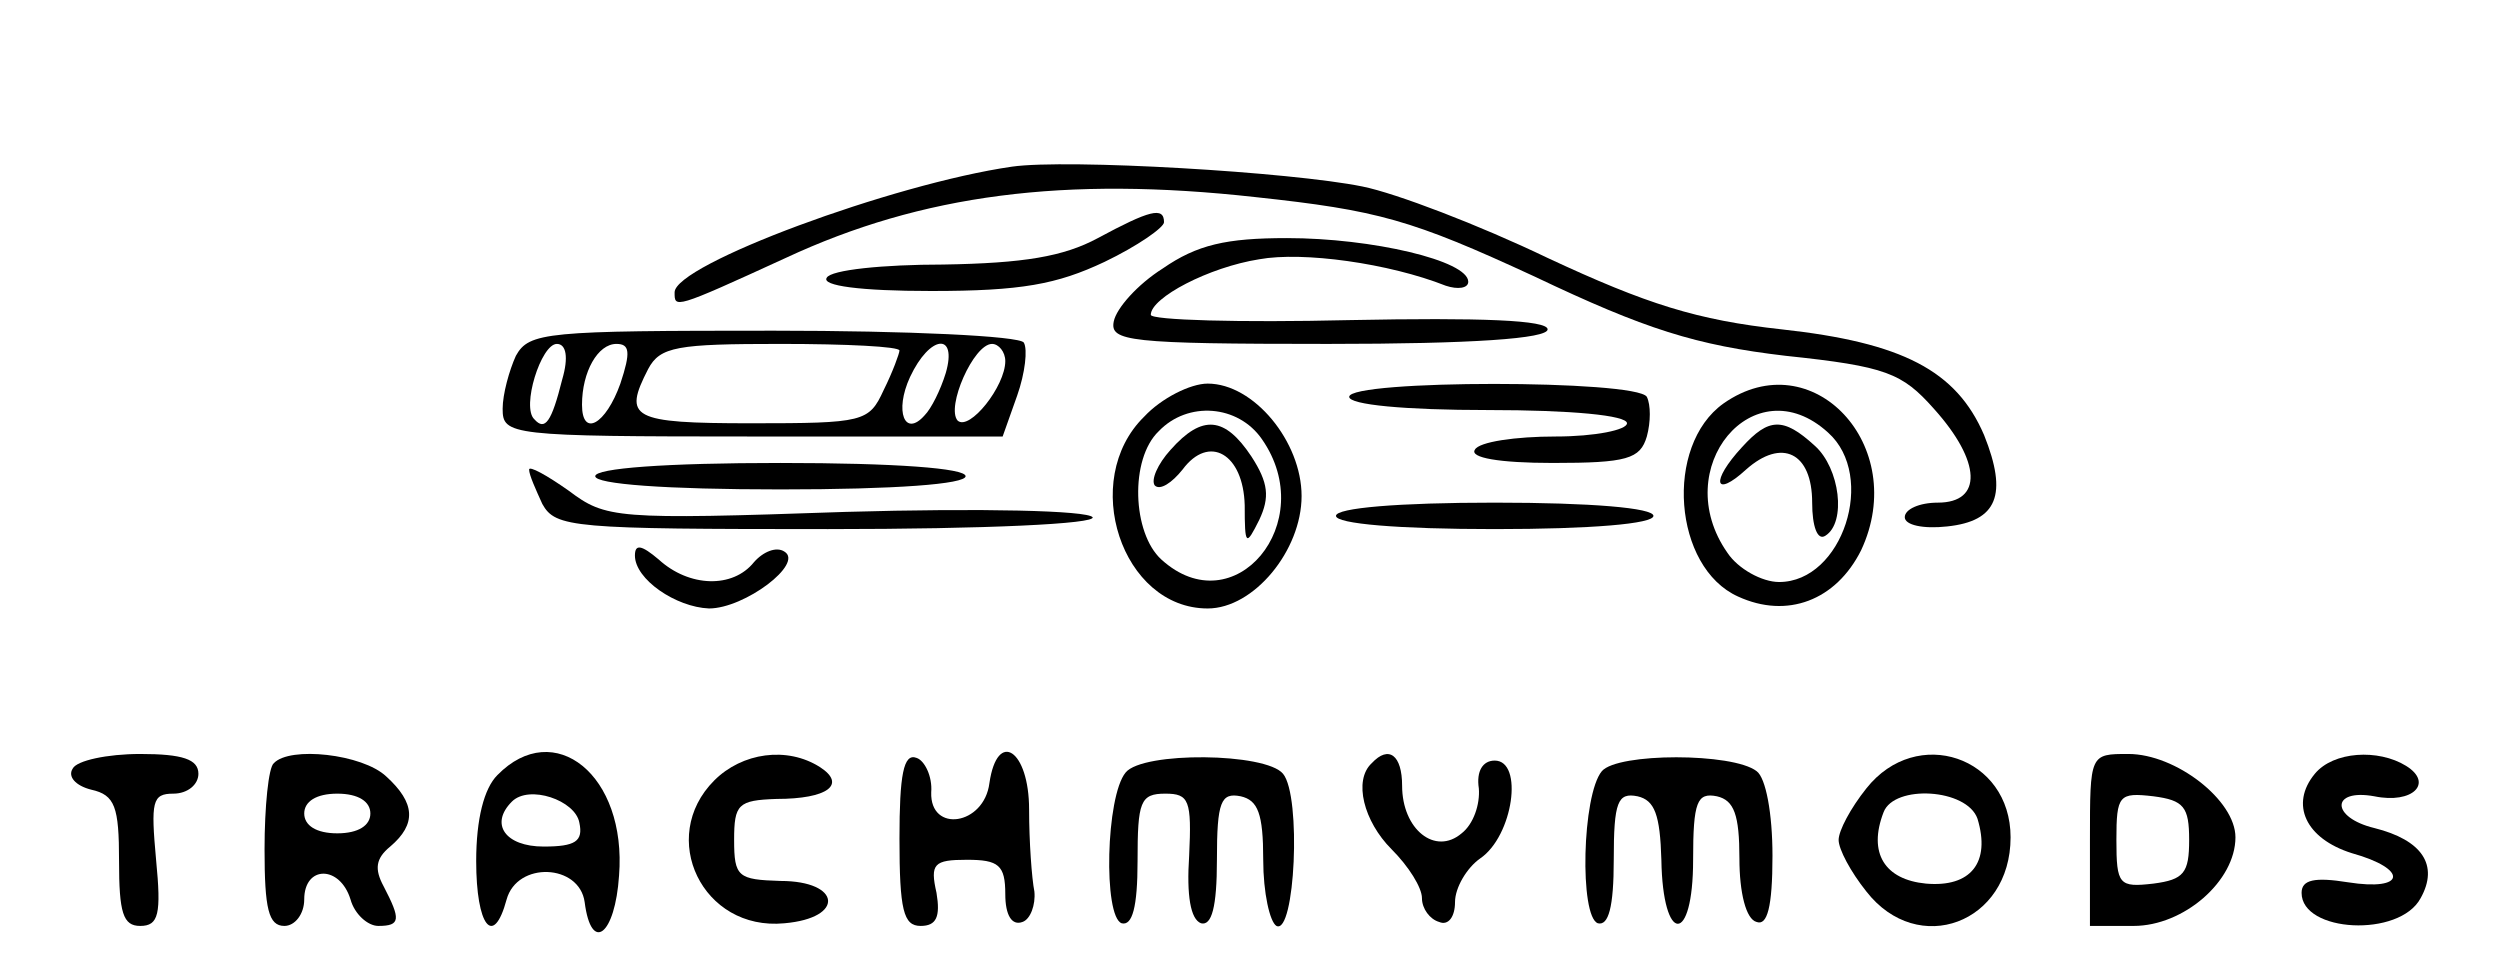 <?xml version="1.0" standalone="no"?>
<!DOCTYPE svg PUBLIC "-//W3C//DTD SVG 20010904//EN"
 "http://www.w3.org/TR/2001/REC-SVG-20010904/DTD/svg10.dtd">
<svg version="1.0" xmlns="http://www.w3.org/2000/svg"
 width="189pt" height="74pt" viewBox="0 0 189 74"
 preserveAspectRatio="xMidYMid meet">
<g transform="translate(0,74) scale(0.1,-0.1)"
fill="#000000" stroke="none">
<path d="M765 614 c-90 -13 -255 -74 -255 -95 0 -12 -1 -13 84 26 103 48 211
62 355 46 93 -10 118 -17 211 -60 84 -40 122 -52 190 -60 76 -8 88 -13 112
-40 36 -40 37 -71 3 -71 -14 0 -25 -5 -25 -11 0 -6 14 -9 32 -7 38 4 46 24 28
69 -21 49 -62 70 -153 80 -64 7 -102 19 -177 54 -52 25 -115 49 -140 54 -54
11 -223 21 -265 15z"/>
<path d="M830 560 c-26 -14 -56 -19 -117 -20 -45 0 -85 -4 -88 -10 -4 -6 25
-10 79 -10 68 0 95 5 131 22 25 12 45 26 45 30 0 12 -11 9 -50 -12z"/>
<path d="M879 537 c-19 -12 -35 -30 -37 -40 -3 -15 11 -17 162 -17 109 0 166
4 166 11 0 7 -50 9 -150 7 -83 -2 -150 0 -150 4 0 13 44 36 82 42 33 6 98 -3
141 -20 9 -3 17 -2 17 3 0 16 -73 33 -137 33 -46 0 -68 -5 -94 -23z"/>
<path d="M390 471 c-5 -11 -10 -29 -10 -40 0 -20 5 -21 189 -21 l189 0 11 31
c6 17 8 35 5 40 -3 5 -88 9 -189 9 -172 0 -185 -1 -195 -19z m35 -18 c-8 -32
-13 -39 -21 -30 -10 9 5 57 17 57 7 0 9 -10 4 -27z m44 -3 c-11 -31 -29 -41
-29 -16 0 25 12 46 26 46 10 0 11 -6 3 -30z m211 25 c0 -2 -5 -16 -12 -30 -11
-24 -15 -25 -100 -25 -91 0 -97 4 -78 41 9 17 22 19 100 19 50 0 90 -2 90 -5z
m35 -17 c-4 -13 -11 -27 -16 -32 -15 -17 -23 3 -11 29 15 32 36 34 27 3z m45
9 c0 -19 -27 -53 -36 -45 -9 10 12 58 26 58 5 0 10 -6 10 -13z"/>
<path d="M865 425 c-49 -48 -17 -145 48 -145 35 0 71 44 71 85 0 41 -36 85
-71 85 -13 0 -35 -11 -48 -25z m89 -17 c44 -63 -21 -141 -76 -91 -22 20 -24
76 -2 97 22 23 60 20 78 -6z"/>
<path d="M885 400 c-10 -11 -15 -23 -12 -27 4 -4 13 2 21 12 20 27 46 12 47
-27 0 -31 1 -31 11 -11 8 17 7 28 -6 48 -20 30 -37 32 -61 5z"/>
<path d="M1020 440 c0 -6 42 -10 105 -10 63 0 105 -4 105 -10 0 -5 -24 -10
-54 -10 -30 0 -58 -4 -61 -10 -4 -6 18 -10 59 -10 56 0 66 3 71 20 3 11 3 24
0 30 -8 13 -225 13 -225 0z"/>
<path d="M1303 435 c-45 -32 -38 -124 11 -146 37 -17 74 -3 93 35 37 79 -37
158 -104 111z m79 -22 c37 -33 11 -113 -37 -113 -13 0 -31 10 -39 22 -45 64
20 142 76 91z"/>
<path d="M1317 402 c-24 -26 -21 -39 3 -17 27 24 50 13 50 -25 0 -18 4 -29 10
-25 16 10 11 51 -8 68 -24 22 -35 21 -55 -1z"/>
<path d="M400 385 c0 -4 5 -15 10 -26 10 -18 23 -19 216 -19 120 0 203 4 200
9 -4 5 -83 7 -187 4 -174 -6 -181 -5 -209 16 -17 12 -30 19 -30 16z"/>
<path d="M450 380 c0 -6 53 -10 140 -10 87 0 140 4 140 10 0 6 -53 10 -140 10
-87 0 -140 -4 -140 -10z"/>
<path d="M1010 350 c0 -6 47 -10 120 -10 73 0 120 4 120 10 0 6 -47 10 -120
10 -73 0 -120 -4 -120 -10z"/>
<path d="M480 320 c0 -18 31 -39 56 -40 27 0 72 34 57 43 -6 4 -16 0 -23 -8
-16 -20 -49 -19 -72 2 -13 11 -18 12 -18 3z"/>
<path d="M55 159 c-4 -6 2 -13 14 -16 18 -4 21 -13 21 -54 0 -39 3 -49 16 -49
14 0 16 9 12 50 -4 44 -3 50 13 50 11 0 19 7 19 15 0 11 -12 15 -44 15 -25 0
-48 -5 -51 -11z"/>
<path d="M207 163 c-4 -3 -7 -33 -7 -65 0 -45 3 -58 15 -58 8 0 15 9 15 20 0
26 27 26 35 0 3 -11 13 -20 21 -20 17 0 17 5 4 30 -7 13 -6 21 5 30 20 17 19
33 -3 53 -18 17 -73 23 -85 10z m73 -38 c0 -9 -9 -15 -25 -15 -16 0 -25 6 -25
15 0 9 9 15 25 15 16 0 25 -6 25 -15z"/>
<path d="M376 154 c-10 -10 -16 -33 -16 -65 0 -49 13 -66 23 -29 8 29 55 27
59 -2 5 -39 23 -25 26 20 6 76 -49 120 -92 76z m62 -36 c3 -14 -3 -18 -27 -18
-29 0 -41 17 -24 34 13 13 48 1 51 -16z"/>
<path d="M540 150 c-43 -43 -9 -114 53 -108 46 4 43 32 -3 32 -32 1 -35 3 -35
31 0 27 3 30 32 31 39 0 53 11 33 24 -25 16 -59 11 -80 -10z"/>
<path d="M680 106 c0 -54 3 -66 16 -66 12 0 15 7 12 25 -5 22 -2 25 23 25 24
0 29 -4 29 -26 0 -16 5 -24 13 -21 6 2 10 13 9 23 -2 10 -4 38 -4 62 0 45 -24
61 -30 20 -4 -32 -45 -38 -44 -7 1 12 -5 24 -11 26 -10 4 -13 -13 -13 -61z"/>
<path d="M851 156 c-15 -18 -17 -109 -3 -114 8 -2 12 12 12 47 0 45 2 51 21
51 18 0 20 -5 18 -47 -2 -30 1 -48 9 -51 8 -2 12 12 12 48 0 44 3 51 18 48 13
-3 17 -13 17 -48 0 -25 5 -47 10 -50 14 -7 19 98 5 115 -13 16 -106 17 -119 1z"/>
<path d="M1037 163 c-14 -13 -6 -44 15 -65 13 -13 23 -29 23 -37 0 -8 6 -16
13 -18 7 -3 12 4 12 15 0 11 9 26 19 33 25 17 33 74 11 74 -9 0 -14 -8 -12
-21 1 -12 -4 -27 -13 -34 -20 -17 -45 3 -45 36 0 23 -10 31 -23 17z"/>
<path d="M1211 157 c-15 -18 -17 -110 -3 -115 8 -2 12 12 12 48 0 44 3 51 18
48 13 -3 17 -14 18 -48 1 -64 24 -65 24 0 0 44 3 51 18 48 13 -3 17 -14 17
-47 0 -26 5 -46 13 -48 8 -3 12 11 12 50 0 32 -5 59 -12 64 -18 14 -105 14
-117 0z"/>
<path d="M1411 144 c-12 -15 -21 -32 -21 -39 0 -7 9 -24 21 -39 39 -50 109
-24 109 41 0 61 -71 85 -109 37z m84 -23 c10 -33 -5 -52 -39 -49 -31 3 -44 23
-32 54 8 21 63 18 71 -5z"/>
<path d="M1580 105 l0 -65 33 0 c38 0 77 34 77 67 0 28 -45 63 -81 63 -29 0
-29 0 -29 -65z m75 0 c0 -25 -4 -30 -27 -33 -26 -3 -28 -1 -28 33 0 34 2 36
28 33 23 -3 27 -8 27 -33z"/>
<path d="M1750 155 c-19 -23 -7 -49 28 -60 43 -12 41 -29 -3 -22 -25 4 -35 2
-35 -8 0 -30 74 -34 90 -4 14 25 1 44 -35 53 -33 8 -33 30 0 24 29 -6 45 10
24 23 -21 13 -55 11 -69 -6z"/>
</g>
</svg>
